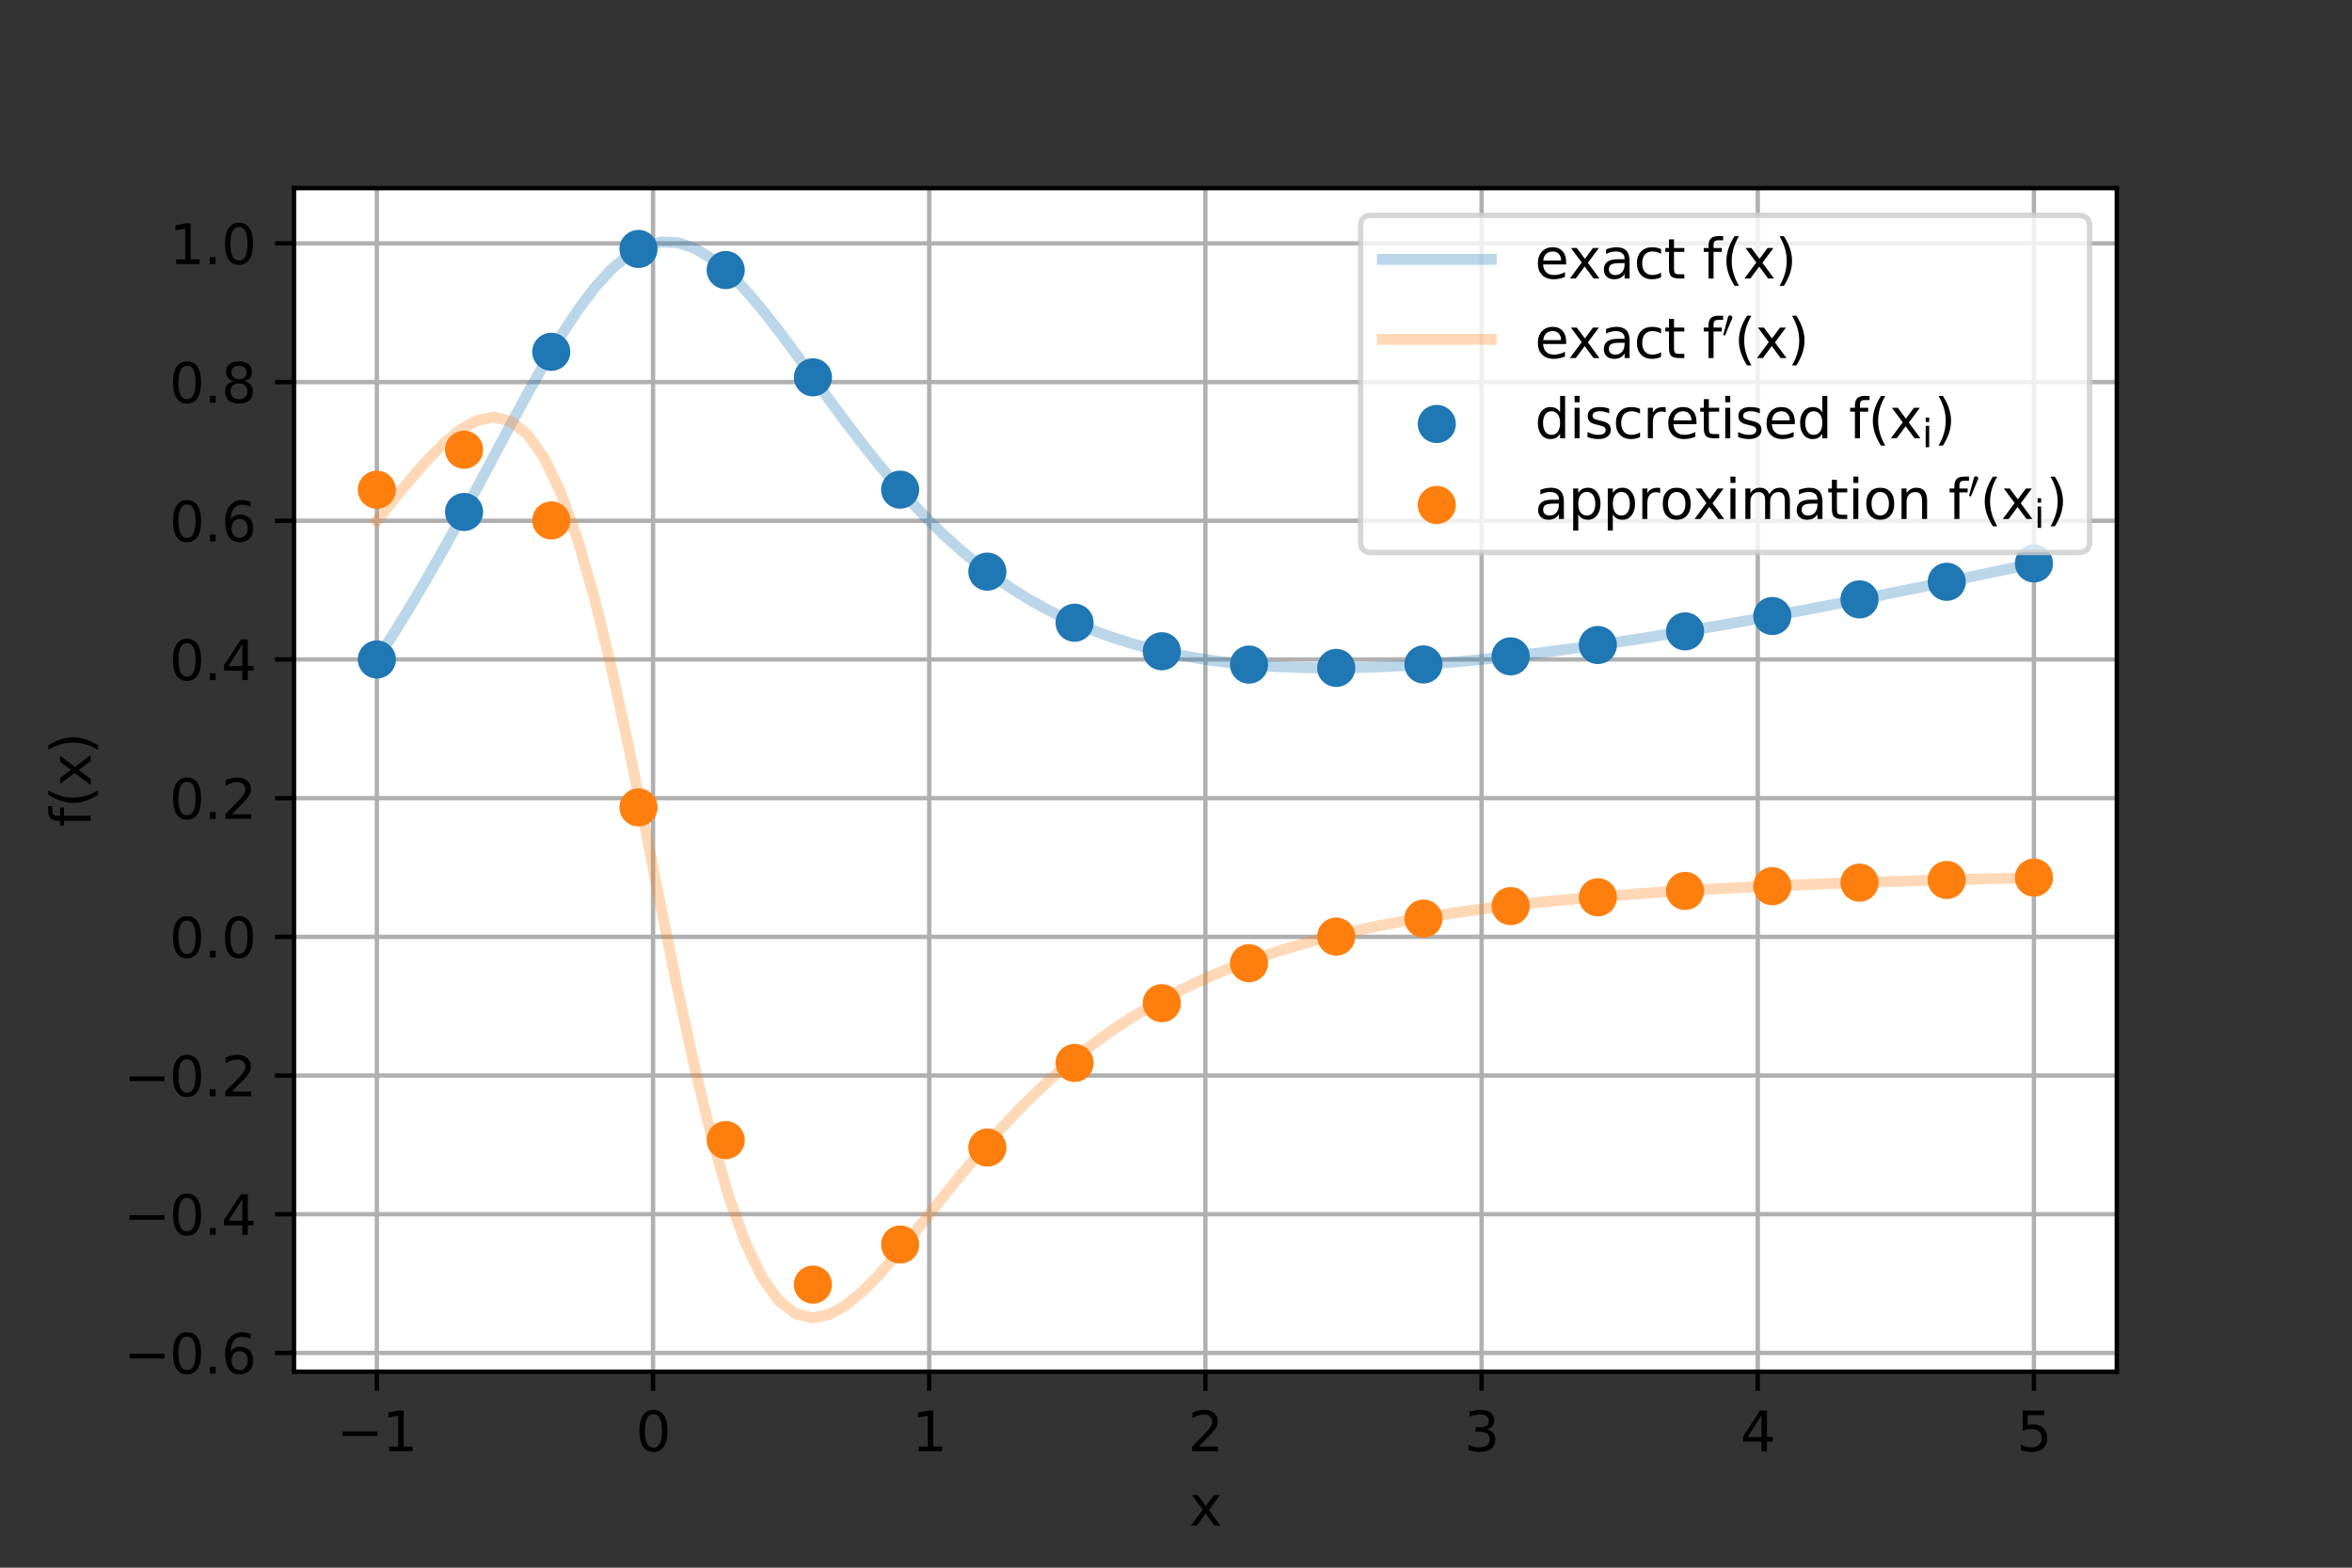 <?xml version="1.0" encoding="utf-8" standalone="no"?>
<!DOCTYPE svg PUBLIC "-//W3C//DTD SVG 1.1//EN"
  "http://www.w3.org/Graphics/SVG/1.1/DTD/svg11.dtd">
<svg height="288pt" version="1.1" viewBox="0 0 432 288" width="432pt" xmlns="http://www.w3.org/2000/svg" xmlns:xlink="http://www.w3.org/1999/xlink">
 <rect x="0" y="0" width="432" height="288" fill="#333333" stroke="none"/>
 <defs>
  <style type="text/css">*{stroke-linecap:butt;stroke-linejoin:round;}</style>
 </defs>
 <g id="figure_1">
  <g id="patch_1">
   <path d="M 0 288 
L 432 288 
L 432 0 
L 0 0 
z
" style="fill:none;"/>
  </g>
  <g id="axes_1">
   <g id="patch_2">
    <path d="M 54 252 
L 388.8 252 
L 388.8 34.56 
L 54 34.56 
z
" style="fill:#ffffff;"/>
   </g>
   <g id="matplotlib.axis_1">
    <g id="xtick_1">
     <g id="line2d_1">
      <path clip-path="url(#p79022ea9d1)" d="M 69.218 252 
L 69.218 34.56 
" style="fill:none;stroke:#b0b0b0;stroke-linecap:square;stroke-width:0.8;"/>
     </g>
     <g id="line2d_2">
      <defs>
       <path d="M 0 0 
L 0 3.5 
" id="m67bcb23e47" style="stroke:#000000;stroke-width:0.8;"/>
      </defs>
      <g>
       <use style="stroke:#000000;stroke-width:0.8;" x="69.218" xlink:href="#m67bcb23e47" y="252"/>
      </g>
     </g>
     <g id="text_1">
      <!-- −1 -->
      <g transform="translate(61.847 266.598)scale(0.1 -0.1)">
       <defs>
        <path d="M 678 2272 
L 4684 2272 
L 4684 1741 
L 678 1741 
L 678 2272 
z
" id="DejaVuSans-2212" transform="scale(0.016)"/>
        <path d="M 794 531 
L 1825 531 
L 1825 4091 
L 703 3866 
L 703 4441 
L 1819 4666 
L 2450 4666 
L 2450 531 
L 3481 531 
L 3481 0 
L 794 0 
L 794 531 
z
" id="DejaVuSans-31" transform="scale(0.016)"/>
       </defs>
       <use xlink:href="#DejaVuSans-2212"/>
       <use x="83.789" xlink:href="#DejaVuSans-31"/>
      </g>
     </g>
    </g>
    <g id="xtick_2">
     <g id="line2d_3">
      <path clip-path="url(#p79022ea9d1)" d="M 119.945 252 
L 119.945 34.56 
" style="fill:none;stroke:#b0b0b0;stroke-linecap:square;stroke-width:0.8;"/>
     </g>
     <g id="line2d_4">
      <g>
       <use style="stroke:#000000;stroke-width:0.8;" x="119.945" xlink:href="#m67bcb23e47" y="252"/>
      </g>
     </g>
     <g id="text_2">
      <!-- 0 -->
      <g transform="translate(116.764 266.598)scale(0.1 -0.1)">
       <defs>
        <path d="M 2034 4250 
Q 1547 4250 1301 3770 
Q 1056 3291 1056 2328 
Q 1056 1369 1301 889 
Q 1547 409 2034 409 
Q 2525 409 2770 889 
Q 3016 1369 3016 2328 
Q 3016 3291 2770 3770 
Q 2525 4250 2034 4250 
z
M 2034 4750 
Q 2819 4750 3233 4129 
Q 3647 3509 3647 2328 
Q 3647 1150 3233 529 
Q 2819 -91 2034 -91 
Q 1250 -91 836 529 
Q 422 1150 422 2328 
Q 422 3509 836 4129 
Q 1250 4750 2034 4750 
z
" id="DejaVuSans-30" transform="scale(0.016)"/>
       </defs>
       <use xlink:href="#DejaVuSans-30"/>
      </g>
     </g>
    </g>
    <g id="xtick_3">
     <g id="line2d_5">
      <path clip-path="url(#p79022ea9d1)" d="M 170.673 252 
L 170.673 34.56 
" style="fill:none;stroke:#b0b0b0;stroke-linecap:square;stroke-width:0.8;"/>
     </g>
     <g id="line2d_6">
      <g>
       <use style="stroke:#000000;stroke-width:0.8;" x="170.673" xlink:href="#m67bcb23e47" y="252"/>
      </g>
     </g>
     <g id="text_3">
      <!-- 1 -->
      <g transform="translate(167.491 266.598)scale(0.1 -0.1)">
       <use xlink:href="#DejaVuSans-31"/>
      </g>
     </g>
    </g>
    <g id="xtick_4">
     <g id="line2d_7">
      <path clip-path="url(#p79022ea9d1)" d="M 221.4 252 
L 221.4 34.56 
" style="fill:none;stroke:#b0b0b0;stroke-linecap:square;stroke-width:0.8;"/>
     </g>
     <g id="line2d_8">
      <g>
       <use style="stroke:#000000;stroke-width:0.8;" x="221.4" xlink:href="#m67bcb23e47" y="252"/>
      </g>
     </g>
     <g id="text_4">
      <!-- 2 -->
      <g transform="translate(218.219 266.598)scale(0.1 -0.1)">
       <defs>
        <path d="M 1228 531 
L 3431 531 
L 3431 0 
L 469 0 
L 469 531 
Q 828 903 1448 1529 
Q 2069 2156 2228 2338 
Q 2531 2678 2651 2914 
Q 2772 3150 2772 3378 
Q 2772 3750 2511 3984 
Q 2250 4219 1831 4219 
Q 1534 4219 1204 4116 
Q 875 4013 500 3803 
L 500 4441 
Q 881 4594 1212 4672 
Q 1544 4750 1819 4750 
Q 2544 4750 2975 4387 
Q 3406 4025 3406 3419 
Q 3406 3131 3298 2873 
Q 3191 2616 2906 2266 
Q 2828 2175 2409 1742 
Q 1991 1309 1228 531 
z
" id="DejaVuSans-32" transform="scale(0.016)"/>
       </defs>
       <use xlink:href="#DejaVuSans-32"/>
      </g>
     </g>
    </g>
    <g id="xtick_5">
     <g id="line2d_9">
      <path clip-path="url(#p79022ea9d1)" d="M 272.127 252 
L 272.127 34.56 
" style="fill:none;stroke:#b0b0b0;stroke-linecap:square;stroke-width:0.8;"/>
     </g>
     <g id="line2d_10">
      <g>
       <use style="stroke:#000000;stroke-width:0.8;" x="272.127" xlink:href="#m67bcb23e47" y="252"/>
      </g>
     </g>
     <g id="text_5">
      <!-- 3 -->
      <g transform="translate(268.946 266.598)scale(0.1 -0.1)">
       <defs>
        <path d="M 2597 2516 
Q 3050 2419 3304 2112 
Q 3559 1806 3559 1356 
Q 3559 666 3084 287 
Q 2609 -91 1734 -91 
Q 1441 -91 1130 -33 
Q 819 25 488 141 
L 488 750 
Q 750 597 1062 519 
Q 1375 441 1716 441 
Q 2309 441 2620 675 
Q 2931 909 2931 1356 
Q 2931 1769 2642 2001 
Q 2353 2234 1838 2234 
L 1294 2234 
L 1294 2753 
L 1863 2753 
Q 2328 2753 2575 2939 
Q 2822 3125 2822 3475 
Q 2822 3834 2567 4026 
Q 2313 4219 1838 4219 
Q 1578 4219 1281 4162 
Q 984 4106 628 3988 
L 628 4550 
Q 988 4650 1302 4700 
Q 1616 4750 1894 4750 
Q 2613 4750 3031 4423 
Q 3450 4097 3450 3541 
Q 3450 3153 3228 2886 
Q 3006 2619 2597 2516 
z
" id="DejaVuSans-33" transform="scale(0.016)"/>
       </defs>
       <use xlink:href="#DejaVuSans-33"/>
      </g>
     </g>
    </g>
    <g id="xtick_6">
     <g id="line2d_11">
      <path clip-path="url(#p79022ea9d1)" d="M 322.855 252 
L 322.855 34.56 
" style="fill:none;stroke:#b0b0b0;stroke-linecap:square;stroke-width:0.8;"/>
     </g>
     <g id="line2d_12">
      <g>
       <use style="stroke:#000000;stroke-width:0.8;" x="322.855" xlink:href="#m67bcb23e47" y="252"/>
      </g>
     </g>
     <g id="text_6">
      <!-- 4 -->
      <g transform="translate(319.673 266.598)scale(0.1 -0.1)">
       <defs>
        <path d="M 2419 4116 
L 825 1625 
L 2419 1625 
L 2419 4116 
z
M 2253 4666 
L 3047 4666 
L 3047 1625 
L 3713 1625 
L 3713 1100 
L 3047 1100 
L 3047 0 
L 2419 0 
L 2419 1100 
L 313 1100 
L 313 1709 
L 2253 4666 
z
" id="DejaVuSans-34" transform="scale(0.016)"/>
       </defs>
       <use xlink:href="#DejaVuSans-34"/>
      </g>
     </g>
    </g>
    <g id="xtick_7">
     <g id="line2d_13">
      <path clip-path="url(#p79022ea9d1)" d="M 373.582 252 
L 373.582 34.56 
" style="fill:none;stroke:#b0b0b0;stroke-linecap:square;stroke-width:0.8;"/>
     </g>
     <g id="line2d_14">
      <g>
       <use style="stroke:#000000;stroke-width:0.8;" x="373.582" xlink:href="#m67bcb23e47" y="252"/>
      </g>
     </g>
     <g id="text_7">
      <!-- 5 -->
      <g transform="translate(370.401 266.598)scale(0.1 -0.1)">
       <defs>
        <path d="M 691 4666 
L 3169 4666 
L 3169 4134 
L 1269 4134 
L 1269 2991 
Q 1406 3038 1543 3061 
Q 1681 3084 1819 3084 
Q 2600 3084 3056 2656 
Q 3513 2228 3513 1497 
Q 3513 744 3044 326 
Q 2575 -91 1722 -91 
Q 1428 -91 1123 -41 
Q 819 9 494 109 
L 494 744 
Q 775 591 1075 516 
Q 1375 441 1709 441 
Q 2250 441 2565 725 
Q 2881 1009 2881 1497 
Q 2881 1984 2565 2268 
Q 2250 2553 1709 2553 
Q 1456 2553 1204 2497 
Q 953 2441 691 2322 
L 691 4666 
z
" id="DejaVuSans-35" transform="scale(0.016)"/>
       </defs>
       <use xlink:href="#DejaVuSans-35"/>
      </g>
     </g>
    </g>
    <g id="text_8">
     <!-- x -->
     <g transform="translate(218.441 280.277)scale(0.1 -0.1)">
      <defs>
       <path d="M 3513 3500 
L 2247 1797 
L 3578 0 
L 2900 0 
L 1881 1375 
L 863 0 
L 184 0 
L 1544 1831 
L 300 3500 
L 978 3500 
L 1906 2253 
L 2834 3500 
L 3513 3500 
z
" id="DejaVuSans-78" transform="scale(0.016)"/>
      </defs>
      <use xlink:href="#DejaVuSans-78"/>
     </g>
    </g>
   </g>
   <g id="matplotlib.axis_2">
    <g id="ytick_1">
     <g id="line2d_15">
      <path clip-path="url(#p79022ea9d1)" d="M 54 248.548 
L 388.8 248.548 
" style="fill:none;stroke:#b0b0b0;stroke-linecap:square;stroke-width:0.8;"/>
     </g>
     <g id="line2d_16">
      <defs>
       <path d="M 0 0 
L -3.5 0 
" id="mf69c7e7404" style="stroke:#000000;stroke-width:0.8;"/>
      </defs>
      <g>
       <use style="stroke:#000000;stroke-width:0.8;" x="54" xlink:href="#mf69c7e7404" y="248.548"/>
      </g>
     </g>
     <g id="text_9">
      <!-- −0.6 -->
      <g transform="translate(22.717 252.347)scale(0.1 -0.1)">
       <defs>
        <path d="M 684 794 
L 1344 794 
L 1344 0 
L 684 0 
L 684 794 
z
" id="DejaVuSans-2e" transform="scale(0.016)"/>
        <path d="M 2113 2584 
Q 1688 2584 1439 2293 
Q 1191 2003 1191 1497 
Q 1191 994 1439 701 
Q 1688 409 2113 409 
Q 2538 409 2786 701 
Q 3034 994 3034 1497 
Q 3034 2003 2786 2293 
Q 2538 2584 2113 2584 
z
M 3366 4563 
L 3366 3988 
Q 3128 4100 2886 4159 
Q 2644 4219 2406 4219 
Q 1781 4219 1451 3797 
Q 1122 3375 1075 2522 
Q 1259 2794 1537 2939 
Q 1816 3084 2150 3084 
Q 2853 3084 3261 2657 
Q 3669 2231 3669 1497 
Q 3669 778 3244 343 
Q 2819 -91 2113 -91 
Q 1303 -91 875 529 
Q 447 1150 447 2328 
Q 447 3434 972 4092 
Q 1497 4750 2381 4750 
Q 2619 4750 2861 4703 
Q 3103 4656 3366 4563 
z
" id="DejaVuSans-36" transform="scale(0.016)"/>
       </defs>
       <use xlink:href="#DejaVuSans-2212"/>
       <use x="83.789" xlink:href="#DejaVuSans-30"/>
       <use x="147.412" xlink:href="#DejaVuSans-2e"/>
       <use x="179.199" xlink:href="#DejaVuSans-36"/>
      </g>
     </g>
    </g>
    <g id="ytick_2">
     <g id="line2d_17">
      <path clip-path="url(#p79022ea9d1)" d="M 54 223.069 
L 388.8 223.069 
" style="fill:none;stroke:#b0b0b0;stroke-linecap:square;stroke-width:0.8;"/>
     </g>
     <g id="line2d_18">
      <g>
       <use style="stroke:#000000;stroke-width:0.8;" x="54" xlink:href="#mf69c7e7404" y="223.069"/>
      </g>
     </g>
     <g id="text_10">
      <!-- −0.4 -->
      <g transform="translate(22.717 226.868)scale(0.1 -0.1)">
       <use xlink:href="#DejaVuSans-2212"/>
       <use x="83.789" xlink:href="#DejaVuSans-30"/>
       <use x="147.412" xlink:href="#DejaVuSans-2e"/>
       <use x="179.199" xlink:href="#DejaVuSans-34"/>
      </g>
     </g>
    </g>
    <g id="ytick_3">
     <g id="line2d_19">
      <path clip-path="url(#p79022ea9d1)" d="M 54 197.589 
L 388.8 197.589 
" style="fill:none;stroke:#b0b0b0;stroke-linecap:square;stroke-width:0.8;"/>
     </g>
     <g id="line2d_20">
      <g>
       <use style="stroke:#000000;stroke-width:0.8;" x="54" xlink:href="#mf69c7e7404" y="197.589"/>
      </g>
     </g>
     <g id="text_11">
      <!-- −0.2 -->
      <g transform="translate(22.717 201.388)scale(0.1 -0.1)">
       <use xlink:href="#DejaVuSans-2212"/>
       <use x="83.789" xlink:href="#DejaVuSans-30"/>
       <use x="147.412" xlink:href="#DejaVuSans-2e"/>
       <use x="179.199" xlink:href="#DejaVuSans-32"/>
      </g>
     </g>
    </g>
    <g id="ytick_4">
     <g id="line2d_21">
      <path clip-path="url(#p79022ea9d1)" d="M 54 172.11 
L 388.8 172.11 
" style="fill:none;stroke:#b0b0b0;stroke-linecap:square;stroke-width:0.8;"/>
     </g>
     <g id="line2d_22">
      <g>
       <use style="stroke:#000000;stroke-width:0.8;" x="54" xlink:href="#mf69c7e7404" y="172.11"/>
      </g>
     </g>
     <g id="text_12">
      <!-- 0.0 -->
      <g transform="translate(31.097 175.909)scale(0.1 -0.1)">
       <use xlink:href="#DejaVuSans-30"/>
       <use x="63.623" xlink:href="#DejaVuSans-2e"/>
       <use x="95.41" xlink:href="#DejaVuSans-30"/>
      </g>
     </g>
    </g>
    <g id="ytick_5">
     <g id="line2d_23">
      <path clip-path="url(#p79022ea9d1)" d="M 54 146.63 
L 388.8 146.63 
" style="fill:none;stroke:#b0b0b0;stroke-linecap:square;stroke-width:0.8;"/>
     </g>
     <g id="line2d_24">
      <g>
       <use style="stroke:#000000;stroke-width:0.8;" x="54" xlink:href="#mf69c7e7404" y="146.63"/>
      </g>
     </g>
     <g id="text_13">
      <!-- 0.2 -->
      <g transform="translate(31.097 150.43)scale(0.1 -0.1)">
       <use xlink:href="#DejaVuSans-30"/>
       <use x="63.623" xlink:href="#DejaVuSans-2e"/>
       <use x="95.41" xlink:href="#DejaVuSans-32"/>
      </g>
     </g>
    </g>
    <g id="ytick_6">
     <g id="line2d_25">
      <path clip-path="url(#p79022ea9d1)" d="M 54 121.151 
L 388.8 121.151 
" style="fill:none;stroke:#b0b0b0;stroke-linecap:square;stroke-width:0.8;"/>
     </g>
     <g id="line2d_26">
      <g>
       <use style="stroke:#000000;stroke-width:0.8;" x="54" xlink:href="#mf69c7e7404" y="121.151"/>
      </g>
     </g>
     <g id="text_14">
      <!-- 0.4 -->
      <g transform="translate(31.097 124.95)scale(0.1 -0.1)">
       <use xlink:href="#DejaVuSans-30"/>
       <use x="63.623" xlink:href="#DejaVuSans-2e"/>
       <use x="95.41" xlink:href="#DejaVuSans-34"/>
      </g>
     </g>
    </g>
    <g id="ytick_7">
     <g id="line2d_27">
      <path clip-path="url(#p79022ea9d1)" d="M 54 95.672 
L 388.8 95.672 
" style="fill:none;stroke:#b0b0b0;stroke-linecap:square;stroke-width:0.8;"/>
     </g>
     <g id="line2d_28">
      <g>
       <use style="stroke:#000000;stroke-width:0.8;" x="54" xlink:href="#mf69c7e7404" y="95.672"/>
      </g>
     </g>
     <g id="text_15">
      <!-- 0.6 -->
      <g transform="translate(31.097 99.471)scale(0.1 -0.1)">
       <use xlink:href="#DejaVuSans-30"/>
       <use x="63.623" xlink:href="#DejaVuSans-2e"/>
       <use x="95.41" xlink:href="#DejaVuSans-36"/>
      </g>
     </g>
    </g>
    <g id="ytick_8">
     <g id="line2d_29">
      <path clip-path="url(#p79022ea9d1)" d="M 54 70.192 
L 388.8 70.192 
" style="fill:none;stroke:#b0b0b0;stroke-linecap:square;stroke-width:0.8;"/>
     </g>
     <g id="line2d_30">
      <g>
       <use style="stroke:#000000;stroke-width:0.8;" x="54" xlink:href="#mf69c7e7404" y="70.192"/>
      </g>
     </g>
     <g id="text_16">
      <!-- 0.8 -->
      <g transform="translate(31.097 73.991)scale(0.1 -0.1)">
       <defs>
        <path d="M 2034 2216 
Q 1584 2216 1326 1975 
Q 1069 1734 1069 1313 
Q 1069 891 1326 650 
Q 1584 409 2034 409 
Q 2484 409 2743 651 
Q 3003 894 3003 1313 
Q 3003 1734 2745 1975 
Q 2488 2216 2034 2216 
z
M 1403 2484 
Q 997 2584 770 2862 
Q 544 3141 544 3541 
Q 544 4100 942 4425 
Q 1341 4750 2034 4750 
Q 2731 4750 3128 4425 
Q 3525 4100 3525 3541 
Q 3525 3141 3298 2862 
Q 3072 2584 2669 2484 
Q 3125 2378 3379 2068 
Q 3634 1759 3634 1313 
Q 3634 634 3220 271 
Q 2806 -91 2034 -91 
Q 1263 -91 848 271 
Q 434 634 434 1313 
Q 434 1759 690 2068 
Q 947 2378 1403 2484 
z
M 1172 3481 
Q 1172 3119 1398 2916 
Q 1625 2713 2034 2713 
Q 2441 2713 2670 2916 
Q 2900 3119 2900 3481 
Q 2900 3844 2670 4047 
Q 2441 4250 2034 4250 
Q 1625 4250 1398 4047 
Q 1172 3844 1172 3481 
z
" id="DejaVuSans-38" transform="scale(0.016)"/>
       </defs>
       <use xlink:href="#DejaVuSans-30"/>
       <use x="63.623" xlink:href="#DejaVuSans-2e"/>
       <use x="95.41" xlink:href="#DejaVuSans-38"/>
      </g>
     </g>
    </g>
    <g id="ytick_9">
     <g id="line2d_31">
      <path clip-path="url(#p79022ea9d1)" d="M 54 44.713 
L 388.8 44.713 
" style="fill:none;stroke:#b0b0b0;stroke-linecap:square;stroke-width:0.8;"/>
     </g>
     <g id="line2d_32">
      <g>
       <use style="stroke:#000000;stroke-width:0.8;" x="54" xlink:href="#mf69c7e7404" y="44.713"/>
      </g>
     </g>
     <g id="text_17">
      <!-- 1.0 -->
      <g transform="translate(31.097 48.512)scale(0.1 -0.1)">
       <use xlink:href="#DejaVuSans-31"/>
       <use x="63.623" xlink:href="#DejaVuSans-2e"/>
       <use x="95.41" xlink:href="#DejaVuSans-30"/>
      </g>
     </g>
    </g>
    <g id="text_18">
     <!-- f(x) -->
     <g transform="translate(16.637 151.901)rotate(-90)scale(0.1 -0.1)">
      <defs>
       <path d="M 2375 4863 
L 2375 4384 
L 1825 4384 
Q 1516 4384 1395 4259 
Q 1275 4134 1275 3809 
L 1275 3500 
L 2222 3500 
L 2222 3053 
L 1275 3053 
L 1275 0 
L 697 0 
L 697 3053 
L 147 3053 
L 147 3500 
L 697 3500 
L 697 3744 
Q 697 4328 969 4595 
Q 1241 4863 1831 4863 
L 2375 4863 
z
" id="DejaVuSans-66" transform="scale(0.016)"/>
       <path d="M 1984 4856 
Q 1566 4138 1362 3434 
Q 1159 2731 1159 2009 
Q 1159 1288 1364 580 
Q 1569 -128 1984 -844 
L 1484 -844 
Q 1016 -109 783 600 
Q 550 1309 550 2009 
Q 550 2706 781 3412 
Q 1013 4119 1484 4856 
L 1984 4856 
z
" id="DejaVuSans-28" transform="scale(0.016)"/>
       <path d="M 513 4856 
L 1013 4856 
Q 1481 4119 1714 3412 
Q 1947 2706 1947 2009 
Q 1947 1309 1714 600 
Q 1481 -109 1013 -844 
L 513 -844 
Q 928 -128 1133 580 
Q 1338 1288 1338 2009 
Q 1338 2731 1133 3434 
Q 928 4138 513 4856 
z
" id="DejaVuSans-29" transform="scale(0.016)"/>
      </defs>
      <use xlink:href="#DejaVuSans-66"/>
      <use x="35.205" xlink:href="#DejaVuSans-28"/>
      <use x="74.219" xlink:href="#DejaVuSans-78"/>
      <use x="133.398" xlink:href="#DejaVuSans-29"/>
     </g>
    </g>
   </g>
   <g id="line2d_33">
    <path clip-path="url(#p79022ea9d1)" d="M 69.218 121.151 
L 72.293 116.402 
L 75.367 111.422 
L 78.441 106.221 
L 81.516 100.819 
L 84.59 95.244 
L 87.664 89.54 
L 90.739 83.765 
L 93.813 77.994 
L 96.888 72.318 
L 99.962 66.846 
L 103.036 61.699 
L 106.111 57.007 
L 109.185 52.901 
L 112.26 49.502 
L 115.334 46.915 
L 118.408 45.216 
L 121.483 44.444 
L 124.557 44.599 
L 127.631 45.642 
L 130.706 47.496 
L 133.78 50.058 
L 136.855 53.206 
L 139.929 56.809 
L 143.003 60.737 
L 146.078 64.868 
L 149.152 69.095 
L 152.226 73.326 
L 155.301 77.486 
L 158.375 81.516 
L 161.45 85.374 
L 164.524 89.031 
L 167.598 92.466 
L 170.673 95.672 
L 173.747 98.643 
L 176.821 101.384 
L 179.896 103.898 
L 182.97 106.197 
L 186.045 108.289 
L 189.119 110.185 
L 192.193 111.899 
L 195.268 113.441 
L 198.342 114.824 
L 201.417 116.058 
L 204.491 117.154 
L 207.565 118.123 
L 210.64 118.975 
L 213.714 119.718 
L 216.788 120.36 
L 219.863 120.909 
L 222.937 121.372 
L 226.012 121.757 
L 229.086 122.068 
L 232.16 122.311 
L 235.235 122.492 
L 238.309 122.615 
L 241.383 122.685 
L 244.458 122.704 
L 247.532 122.678 
L 250.607 122.608 
L 253.681 122.499 
L 256.755 122.353 
L 259.83 122.173 
L 262.904 121.96 
L 265.979 121.718 
L 269.053 121.447 
L 272.127 121.151 
L 275.202 120.83 
L 278.276 120.487 
L 281.35 120.122 
L 284.425 119.737 
L 287.499 119.334 
L 290.574 118.912 
L 293.648 118.475 
L 296.722 118.022 
L 299.797 117.554 
L 302.871 117.072 
L 305.945 116.578 
L 309.02 116.071 
L 312.094 115.553 
L 315.169 115.024 
L 318.243 114.484 
L 321.317 113.935 
L 324.392 113.377 
L 327.466 112.81 
L 330.54 112.234 
L 333.615 111.651 
L 336.689 111.061 
L 339.764 110.463 
L 342.838 109.859 
L 345.912 109.248 
L 348.987 108.631 
L 352.061 108.009 
L 355.136 107.381 
L 358.21 106.748 
L 361.284 106.109 
L 364.359 105.466 
L 367.433 104.819 
L 370.507 104.167 
L 373.582 103.511 
" style="fill:none;stroke:#1f77b4;stroke-linecap:square;stroke-opacity:0.3;stroke-width:2;"/>
   </g>
   <g id="line2d_34">
    <path clip-path="url(#p79022ea9d1)" d="M 69.218 95.672 
L 72.293 91.826 
L 75.367 88.082 
L 78.441 84.569 
L 81.516 81.45 
L 84.59 78.925 
L 87.664 77.228 
L 90.739 76.624 
L 93.813 77.395 
L 96.888 79.822 
L 99.962 84.154 
L 103.036 90.576 
L 106.111 99.169 
L 109.185 109.877 
L 112.26 122.478 
L 115.334 136.585 
L 118.408 151.663 
L 121.483 167.077 
L 124.557 182.155 
L 127.631 196.262 
L 130.706 208.863 
L 133.78 219.571 
L 136.855 228.164 
L 139.929 234.587 
L 143.003 238.918 
L 146.078 241.345 
L 149.152 242.116 
L 152.226 241.512 
L 155.301 239.816 
L 158.375 237.29 
L 161.45 234.171 
L 164.524 230.658 
L 167.598 226.914 
L 170.673 223.069 
L 173.747 219.221 
L 176.821 215.445 
L 179.896 211.792 
L 182.97 208.298 
L 186.045 204.984 
L 189.119 201.862 
L 192.193 198.937 
L 195.268 196.206 
L 198.342 193.666 
L 201.417 191.309 
L 204.491 189.125 
L 207.565 187.105 
L 210.64 185.237 
L 213.714 183.512 
L 216.788 181.918 
L 219.863 180.447 
L 222.937 179.087 
L 226.012 177.832 
L 229.086 176.671 
L 232.16 175.598 
L 235.235 174.605 
L 238.309 173.685 
L 241.383 172.833 
L 244.458 172.043 
L 247.532 171.311 
L 250.607 170.63 
L 253.681 169.997 
L 256.755 169.409 
L 259.83 168.861 
L 262.904 168.35 
L 265.979 167.874 
L 269.053 167.429 
L 272.127 167.014 
L 275.202 166.626 
L 278.276 166.262 
L 281.35 165.922 
L 284.425 165.603 
L 287.499 165.303 
L 290.574 165.022 
L 293.648 164.758 
L 296.722 164.509 
L 299.797 164.276 
L 302.871 164.055 
L 305.945 163.848 
L 309.02 163.652 
L 312.094 163.467 
L 315.169 163.293 
L 318.243 163.128 
L 321.317 162.972 
L 324.392 162.824 
L 327.466 162.684 
L 330.54 162.551 
L 333.615 162.425 
L 336.689 162.306 
L 339.764 162.193 
L 342.838 162.085 
L 345.912 161.983 
L 348.987 161.885 
L 352.061 161.793 
L 355.136 161.704 
L 358.21 161.62 
L 361.284 161.54 
L 364.359 161.464 
L 367.433 161.391 
L 370.507 161.321 
L 373.582 161.255 
" style="fill:none;stroke:#ff7f0e;stroke-linecap:square;stroke-opacity:0.3;stroke-width:2;"/>
   </g>
   <g id="patch_3">
    <path d="M 54 252 
L 54 34.56 
" style="fill:none;stroke:#000000;stroke-linecap:square;stroke-linejoin:miter;stroke-width:0.8;"/>
   </g>
   <g id="patch_4">
    <path d="M 388.8 252 
L 388.8 34.56 
" style="fill:none;stroke:#000000;stroke-linecap:square;stroke-linejoin:miter;stroke-width:0.8;"/>
   </g>
   <g id="patch_5">
    <path d="M 54 252 
L 388.8 252 
" style="fill:none;stroke:#000000;stroke-linecap:square;stroke-linejoin:miter;stroke-width:0.8;"/>
   </g>
   <g id="patch_6">
    <path d="M 54 34.56 
L 388.8 34.56 
" style="fill:none;stroke:#000000;stroke-linecap:square;stroke-linejoin:miter;stroke-width:0.8;"/>
   </g>
   <g id="PathCollection_1">
    <defs>
     <path d="M 0 3 
C 0.796 3 1.559 2.684 2.121 2.121 
C 2.684 1.559 3 0.796 3 0 
C 3 -0.796 2.684 -1.559 2.121 -2.121 
C 1.559 -2.684 0.796 -3 0 -3 
C -0.796 -3 -1.559 -2.684 -2.121 -2.121 
C -2.684 -1.559 -3 -0.796 -3 0 
C -3 0.796 -2.684 1.559 -2.121 2.121 
C -1.559 2.684 -0.796 3 0 3 
z
" id="m6b776815e5" style="stroke:#1f77b4;"/>
    </defs>
    <g clip-path="url(#p79022ea9d1)">
     <use style="fill:#1f77b4;stroke:#1f77b4;" x="69.218" xlink:href="#m6b776815e5" y="121.151"/>
     <use style="fill:#1f77b4;stroke:#1f77b4;" x="85.237" xlink:href="#m6b776815e5" y="94.052"/>
     <use style="fill:#1f77b4;stroke:#1f77b4;" x="101.256" xlink:href="#m6b776815e5" y="64.632"/>
     <use style="fill:#1f77b4;stroke:#1f77b4;" x="117.276" xlink:href="#m6b776815e5" y="45.735"/>
     <use style="fill:#1f77b4;stroke:#1f77b4;" x="133.295" xlink:href="#m6b776815e5" y="49.611"/>
     <use style="fill:#1f77b4;stroke:#1f77b4;" x="149.314" xlink:href="#m6b776815e5" y="69.319"/>
     <use style="fill:#1f77b4;stroke:#1f77b4;" x="165.333" xlink:href="#m6b776815e5" y="89.957"/>
     <use style="fill:#1f77b4;stroke:#1f77b4;" x="181.352" xlink:href="#m6b776815e5" y="105.014"/>
     <use style="fill:#1f77b4;stroke:#1f77b4;" x="197.371" xlink:href="#m6b776815e5" y="114.403"/>
     <use style="fill:#1f77b4;stroke:#1f77b4;" x="213.39" xlink:href="#m6b776815e5" y="119.644"/>
     <use style="fill:#1f77b4;stroke:#1f77b4;" x="229.41" xlink:href="#m6b776815e5" y="122.097"/>
     <use style="fill:#1f77b4;stroke:#1f77b4;" x="245.429" xlink:href="#m6b776815e5" y="122.701"/>
     <use style="fill:#1f77b4;stroke:#1f77b4;" x="261.448" xlink:href="#m6b776815e5" y="122.065"/>
     <use style="fill:#1f77b4;stroke:#1f77b4;" x="277.467" xlink:href="#m6b776815e5" y="120.579"/>
     <use style="fill:#1f77b4;stroke:#1f77b4;" x="293.486" xlink:href="#m6b776815e5" y="118.498"/>
     <use style="fill:#1f77b4;stroke:#1f77b4;" x="309.505" xlink:href="#m6b776815e5" y="115.99"/>
     <use style="fill:#1f77b4;stroke:#1f77b4;" x="325.524" xlink:href="#m6b776815e5" y="113.169"/>
     <use style="fill:#1f77b4;stroke:#1f77b4;" x="341.544" xlink:href="#m6b776815e5" y="110.114"/>
     <use style="fill:#1f77b4;stroke:#1f77b4;" x="357.563" xlink:href="#m6b776815e5" y="106.881"/>
     <use style="fill:#1f77b4;stroke:#1f77b4;" x="373.582" xlink:href="#m6b776815e5" y="103.511"/>
    </g>
   </g>
   <g id="PathCollection_2">
    <defs>
     <path d="M 0 3 
C 0.796 3 1.559 2.684 2.121 2.121 
C 2.684 1.559 3 0.796 3 0 
C 3 -0.796 2.684 -1.559 2.121 -2.121 
C 1.559 -2.684 0.796 -3 0 -3 
C -0.796 -3 -1.559 -2.684 -2.121 -2.121 
C -2.684 -1.559 -3 -0.796 -3 0 
C -3 0.796 -2.684 1.559 -2.121 2.121 
C -1.559 2.684 -0.796 3 0 3 
z
" id="mbf347e950f" style="stroke:#ff7f0e;"/>
    </defs>
    <g clip-path="url(#p79022ea9d1)">
     <use style="fill:#ff7f0e;stroke:#ff7f0e;" x="69.218" xlink:href="#mbf347e950f" y="89.973"/>
     <use style="fill:#ff7f0e;stroke:#ff7f0e;" x="85.237" xlink:href="#mbf347e950f" y="82.621"/>
     <use style="fill:#ff7f0e;stroke:#ff7f0e;" x="101.256" xlink:href="#mbf347e950f" y="95.608"/>
     <use style="fill:#ff7f0e;stroke:#ff7f0e;" x="117.276" xlink:href="#mbf347e950f" y="148.327"/>
     <use style="fill:#ff7f0e;stroke:#ff7f0e;" x="133.295" xlink:href="#mbf347e950f" y="209.45"/>
     <use style="fill:#ff7f0e;stroke:#ff7f0e;" x="149.314" xlink:href="#mbf347e950f" y="235.99"/>
     <use style="fill:#ff7f0e;stroke:#ff7f0e;" x="165.333" xlink:href="#mbf347e950f" y="228.627"/>
     <use style="fill:#ff7f0e;stroke:#ff7f0e;" x="181.352" xlink:href="#mbf347e950f" y="210.817"/>
     <use style="fill:#ff7f0e;stroke:#ff7f0e;" x="197.371" xlink:href="#mbf347e950f" y="195.275"/>
     <use style="fill:#ff7f0e;stroke:#ff7f0e;" x="213.39" xlink:href="#mbf347e950f" y="184.291"/>
     <use style="fill:#ff7f0e;stroke:#ff7f0e;" x="229.41" xlink:href="#mbf347e950f" y="176.949"/>
     <use style="fill:#ff7f0e;stroke:#ff7f0e;" x="245.429" xlink:href="#mbf347e950f" y="172.059"/>
     <use style="fill:#ff7f0e;stroke:#ff7f0e;" x="261.448" xlink:href="#mbf347e950f" y="168.751"/>
     <use style="fill:#ff7f0e;stroke:#ff7f0e;" x="277.467" xlink:href="#mbf347e950f" y="166.463"/>
     <use style="fill:#ff7f0e;stroke:#ff7f0e;" x="293.486" xlink:href="#mbf347e950f" y="164.843"/>
     <use style="fill:#ff7f0e;stroke:#ff7f0e;" x="309.505" xlink:href="#mbf347e950f" y="163.672"/>
     <use style="fill:#ff7f0e;stroke:#ff7f0e;" x="325.524" xlink:href="#mbf347e950f" y="162.806"/>
     <use style="fill:#ff7f0e;stroke:#ff7f0e;" x="341.544" xlink:href="#mbf347e950f" y="162.155"/>
     <use style="fill:#ff7f0e;stroke:#ff7f0e;" x="357.563" xlink:href="#mbf347e950f" y="161.656"/>
     <use style="fill:#ff7f0e;stroke:#ff7f0e;" x="373.582" xlink:href="#mbf347e950f" y="161.221"/>
    </g>
   </g>
   <g id="legend_1">
    <g id="patch_7">
     <path d="M 251.9 101.494 
L 381.8 101.494 
Q 383.8 101.494 383.8 99.494 
L 383.8 41.56 
Q 383.8 39.56 381.8 39.56 
L 251.9 39.56 
Q 249.9 39.56 249.9 41.56 
L 249.9 99.494 
Q 249.9 101.494 251.9 101.494 
z
" style="fill:#ffffff;opacity:0.8;stroke:#cccccc;stroke-linejoin:miter;"/>
    </g>
    <g id="line2d_35">
     <path d="M 253.9 47.658 
L 273.9 47.658 
" style="fill:none;stroke:#1f77b4;stroke-linecap:square;stroke-opacity:0.3;stroke-width:2;"/>
    </g>
    <g id="line2d_36"/>
    <g id="text_19">
     <!-- exact $\sf f(x)$ -->
     <g transform="translate(281.9 51.158)scale(0.1 -0.1)">
      <defs>
       <path d="M 3597 1894 
L 3597 1613 
L 953 1613 
Q 991 1019 1311 708 
Q 1631 397 2203 397 
Q 2534 397 2845 478 
Q 3156 559 3463 722 
L 3463 178 
Q 3153 47 2828 -22 
Q 2503 -91 2169 -91 
Q 1331 -91 842 396 
Q 353 884 353 1716 
Q 353 2575 817 3079 
Q 1281 3584 2069 3584 
Q 2775 3584 3186 3129 
Q 3597 2675 3597 1894 
z
M 3022 2063 
Q 3016 2534 2758 2815 
Q 2500 3097 2075 3097 
Q 1594 3097 1305 2825 
Q 1016 2553 972 2059 
L 3022 2063 
z
" id="DejaVuSans-65" transform="scale(0.016)"/>
       <path d="M 2194 1759 
Q 1497 1759 1228 1600 
Q 959 1441 959 1056 
Q 959 750 1161 570 
Q 1363 391 1709 391 
Q 2188 391 2477 730 
Q 2766 1069 2766 1631 
L 2766 1759 
L 2194 1759 
z
M 3341 1997 
L 3341 0 
L 2766 0 
L 2766 531 
Q 2569 213 2275 61 
Q 1981 -91 1556 -91 
Q 1019 -91 701 211 
Q 384 513 384 1019 
Q 384 1609 779 1909 
Q 1175 2209 1959 2209 
L 2766 2209 
L 2766 2266 
Q 2766 2663 2505 2880 
Q 2244 3097 1772 3097 
Q 1472 3097 1187 3025 
Q 903 2953 641 2809 
L 641 3341 
Q 956 3463 1253 3523 
Q 1550 3584 1831 3584 
Q 2591 3584 2966 3190 
Q 3341 2797 3341 1997 
z
" id="DejaVuSans-61" transform="scale(0.016)"/>
       <path d="M 3122 3366 
L 3122 2828 
Q 2878 2963 2633 3030 
Q 2388 3097 2138 3097 
Q 1578 3097 1268 2742 
Q 959 2388 959 1747 
Q 959 1106 1268 751 
Q 1578 397 2138 397 
Q 2388 397 2633 464 
Q 2878 531 3122 666 
L 3122 134 
Q 2881 22 2623 -34 
Q 2366 -91 2075 -91 
Q 1284 -91 818 406 
Q 353 903 353 1747 
Q 353 2603 823 3093 
Q 1294 3584 2113 3584 
Q 2378 3584 2631 3529 
Q 2884 3475 3122 3366 
z
" id="DejaVuSans-63" transform="scale(0.016)"/>
       <path d="M 1172 4494 
L 1172 3500 
L 2356 3500 
L 2356 3053 
L 1172 3053 
L 1172 1153 
Q 1172 725 1289 603 
Q 1406 481 1766 481 
L 2356 481 
L 2356 0 
L 1766 0 
Q 1100 0 847 248 
Q 594 497 594 1153 
L 594 3053 
L 172 3053 
L 172 3500 
L 594 3500 
L 594 4494 
L 1172 4494 
z
" id="DejaVuSans-74" transform="scale(0.016)"/>
       <path id="DejaVuSans-20" transform="scale(0.016)"/>
      </defs>
      <use transform="translate(0 0.016)" xlink:href="#DejaVuSans-65"/>
      <use transform="translate(61.523 0.016)" xlink:href="#DejaVuSans-78"/>
      <use transform="translate(120.703 0.016)" xlink:href="#DejaVuSans-61"/>
      <use transform="translate(181.982 0.016)" xlink:href="#DejaVuSans-63"/>
      <use transform="translate(236.963 0.016)" xlink:href="#DejaVuSans-74"/>
      <use transform="translate(276.172 0.016)" xlink:href="#DejaVuSans-20"/>
      <use transform="translate(307.959 0.016)" xlink:href="#DejaVuSans-66"/>
      <use transform="translate(343.164 0.016)" xlink:href="#DejaVuSans-28"/>
      <use transform="translate(382.178 0.016)" xlink:href="#DejaVuSans-78"/>
      <use transform="translate(441.357 0.016)" xlink:href="#DejaVuSans-29"/>
     </g>
    </g>
    <g id="line2d_37">
     <path d="M 253.9 62.337 
L 273.9 62.337 
" style="fill:none;stroke:#ff7f0e;stroke-linecap:square;stroke-opacity:0.3;stroke-width:2;"/>
    </g>
    <g id="line2d_38"/>
    <g id="text_20">
     <!-- exact $\sf f'(x)$ -->
     <g transform="translate(281.9 65.837)scale(0.1 -0.1)">
      <defs>
       <path d="M 225 347 
Q 184 359 184 409 
L 966 3316 
Q 1003 3434 1093 3506 
Q 1184 3578 1300 3578 
Q 1450 3578 1564 3479 
Q 1678 3381 1678 3231 
Q 1678 3166 1644 3084 
L 488 319 
Q 466 275 428 275 
Q 394 275 320 306 
Q 247 338 225 347 
z
" id="Cmsy10-30" transform="scale(0.016)"/>
      </defs>
      <use transform="translate(0 0.584)" xlink:href="#DejaVuSans-65"/>
      <use transform="translate(61.523 0.584)" xlink:href="#DejaVuSans-78"/>
      <use transform="translate(120.703 0.584)" xlink:href="#DejaVuSans-61"/>
      <use transform="translate(181.982 0.584)" xlink:href="#DejaVuSans-63"/>
      <use transform="translate(236.963 0.584)" xlink:href="#DejaVuSans-74"/>
      <use transform="translate(276.172 0.584)" xlink:href="#DejaVuSans-20"/>
      <use transform="translate(307.959 0.584)" xlink:href="#DejaVuSans-66"/>
      <use transform="translate(344.121 38.866)scale(0.7)" xlink:href="#Cmsy10-30"/>
      <use transform="translate(366.099 0.584)" xlink:href="#DejaVuSans-28"/>
      <use transform="translate(405.112 0.584)" xlink:href="#DejaVuSans-78"/>
      <use transform="translate(464.292 0.584)" xlink:href="#DejaVuSans-29"/>
     </g>
    </g>
    <g id="PathCollection_3">
     <g>
      <use style="fill:#1f77b4;stroke:#1f77b4;" x="263.9" xlink:href="#m6b776815e5" y="77.89"/>
     </g>
    </g>
    <g id="text_21">
     <!-- discretised $\sf f(x_i)$ -->
     <g transform="translate(281.9 80.515)scale(0.1 -0.1)">
      <defs>
       <path d="M 2906 2969 
L 2906 4863 
L 3481 4863 
L 3481 0 
L 2906 0 
L 2906 525 
Q 2725 213 2448 61 
Q 2172 -91 1784 -91 
Q 1150 -91 751 415 
Q 353 922 353 1747 
Q 353 2572 751 3078 
Q 1150 3584 1784 3584 
Q 2172 3584 2448 3432 
Q 2725 3281 2906 2969 
z
M 947 1747 
Q 947 1113 1208 752 
Q 1469 391 1925 391 
Q 2381 391 2643 752 
Q 2906 1113 2906 1747 
Q 2906 2381 2643 2742 
Q 2381 3103 1925 3103 
Q 1469 3103 1208 2742 
Q 947 2381 947 1747 
z
" id="DejaVuSans-64" transform="scale(0.016)"/>
       <path d="M 603 3500 
L 1178 3500 
L 1178 0 
L 603 0 
L 603 3500 
z
M 603 4863 
L 1178 4863 
L 1178 4134 
L 603 4134 
L 603 4863 
z
" id="DejaVuSans-69" transform="scale(0.016)"/>
       <path d="M 2834 3397 
L 2834 2853 
Q 2591 2978 2328 3040 
Q 2066 3103 1784 3103 
Q 1356 3103 1142 2972 
Q 928 2841 928 2578 
Q 928 2378 1081 2264 
Q 1234 2150 1697 2047 
L 1894 2003 
Q 2506 1872 2764 1633 
Q 3022 1394 3022 966 
Q 3022 478 2636 193 
Q 2250 -91 1575 -91 
Q 1294 -91 989 -36 
Q 684 19 347 128 
L 347 722 
Q 666 556 975 473 
Q 1284 391 1588 391 
Q 1994 391 2212 530 
Q 2431 669 2431 922 
Q 2431 1156 2273 1281 
Q 2116 1406 1581 1522 
L 1381 1569 
Q 847 1681 609 1914 
Q 372 2147 372 2553 
Q 372 3047 722 3315 
Q 1072 3584 1716 3584 
Q 2034 3584 2315 3537 
Q 2597 3491 2834 3397 
z
" id="DejaVuSans-73" transform="scale(0.016)"/>
       <path d="M 2631 2963 
Q 2534 3019 2420 3045 
Q 2306 3072 2169 3072 
Q 1681 3072 1420 2755 
Q 1159 2438 1159 1844 
L 1159 0 
L 581 0 
L 581 3500 
L 1159 3500 
L 1159 2956 
Q 1341 3275 1631 3429 
Q 1922 3584 2338 3584 
Q 2397 3584 2469 3576 
Q 2541 3569 2628 3553 
L 2631 2963 
z
" id="DejaVuSans-72" transform="scale(0.016)"/>
      </defs>
      <use transform="translate(0 0.016)" xlink:href="#DejaVuSans-64"/>
      <use transform="translate(63.477 0.016)" xlink:href="#DejaVuSans-69"/>
      <use transform="translate(91.26 0.016)" xlink:href="#DejaVuSans-73"/>
      <use transform="translate(143.359 0.016)" xlink:href="#DejaVuSans-63"/>
      <use transform="translate(198.34 0.016)" xlink:href="#DejaVuSans-72"/>
      <use transform="translate(239.453 0.016)" xlink:href="#DejaVuSans-65"/>
      <use transform="translate(300.977 0.016)" xlink:href="#DejaVuSans-74"/>
      <use transform="translate(340.186 0.016)" xlink:href="#DejaVuSans-69"/>
      <use transform="translate(367.969 0.016)" xlink:href="#DejaVuSans-73"/>
      <use transform="translate(420.068 0.016)" xlink:href="#DejaVuSans-65"/>
      <use transform="translate(481.592 0.016)" xlink:href="#DejaVuSans-64"/>
      <use transform="translate(545.068 0.016)" xlink:href="#DejaVuSans-20"/>
      <use transform="translate(576.855 0.016)" xlink:href="#DejaVuSans-66"/>
      <use transform="translate(612.061 0.016)" xlink:href="#DejaVuSans-28"/>
      <use transform="translate(651.074 0.016)" xlink:href="#DejaVuSans-78"/>
      <use transform="translate(711.211 -16.391)scale(0.7)" xlink:href="#DejaVuSans-69"/>
      <use transform="translate(733.394 0.016)" xlink:href="#DejaVuSans-29"/>
     </g>
    </g>
    <g id="PathCollection_4">
     <g>
      <use style="fill:#ff7f0e;stroke:#ff7f0e;" x="263.9" xlink:href="#mbf347e950f" y="92.769"/>
     </g>
    </g>
    <g id="text_22">
     <!-- approximation $\sf f'(x_i)$ -->
     <g transform="translate(281.9 95.394)scale(0.1 -0.1)">
      <defs>
       <path d="M 1159 525 
L 1159 -1331 
L 581 -1331 
L 581 3500 
L 1159 3500 
L 1159 2969 
Q 1341 3281 1617 3432 
Q 1894 3584 2278 3584 
Q 2916 3584 3314 3078 
Q 3713 2572 3713 1747 
Q 3713 922 3314 415 
Q 2916 -91 2278 -91 
Q 1894 -91 1617 61 
Q 1341 213 1159 525 
z
M 3116 1747 
Q 3116 2381 2855 2742 
Q 2594 3103 2138 3103 
Q 1681 3103 1420 2742 
Q 1159 2381 1159 1747 
Q 1159 1113 1420 752 
Q 1681 391 2138 391 
Q 2594 391 2855 752 
Q 3116 1113 3116 1747 
z
" id="DejaVuSans-70" transform="scale(0.016)"/>
       <path d="M 1959 3097 
Q 1497 3097 1228 2736 
Q 959 2375 959 1747 
Q 959 1119 1226 758 
Q 1494 397 1959 397 
Q 2419 397 2687 759 
Q 2956 1122 2956 1747 
Q 2956 2369 2687 2733 
Q 2419 3097 1959 3097 
z
M 1959 3584 
Q 2709 3584 3137 3096 
Q 3566 2609 3566 1747 
Q 3566 888 3137 398 
Q 2709 -91 1959 -91 
Q 1206 -91 779 398 
Q 353 888 353 1747 
Q 353 2609 779 3096 
Q 1206 3584 1959 3584 
z
" id="DejaVuSans-6f" transform="scale(0.016)"/>
       <path d="M 3328 2828 
Q 3544 3216 3844 3400 
Q 4144 3584 4550 3584 
Q 5097 3584 5394 3201 
Q 5691 2819 5691 2113 
L 5691 0 
L 5113 0 
L 5113 2094 
Q 5113 2597 4934 2840 
Q 4756 3084 4391 3084 
Q 3944 3084 3684 2787 
Q 3425 2491 3425 1978 
L 3425 0 
L 2847 0 
L 2847 2094 
Q 2847 2600 2669 2842 
Q 2491 3084 2119 3084 
Q 1678 3084 1418 2786 
Q 1159 2488 1159 1978 
L 1159 0 
L 581 0 
L 581 3500 
L 1159 3500 
L 1159 2956 
Q 1356 3278 1631 3431 
Q 1906 3584 2284 3584 
Q 2666 3584 2933 3390 
Q 3200 3197 3328 2828 
z
" id="DejaVuSans-6d" transform="scale(0.016)"/>
       <path d="M 3513 2113 
L 3513 0 
L 2938 0 
L 2938 2094 
Q 2938 2591 2744 2837 
Q 2550 3084 2163 3084 
Q 1697 3084 1428 2787 
Q 1159 2491 1159 1978 
L 1159 0 
L 581 0 
L 581 3500 
L 1159 3500 
L 1159 2956 
Q 1366 3272 1645 3428 
Q 1925 3584 2291 3584 
Q 2894 3584 3203 3211 
Q 3513 2838 3513 2113 
z
" id="DejaVuSans-6e" transform="scale(0.016)"/>
      </defs>
      <use transform="translate(0 0.584)" xlink:href="#DejaVuSans-61"/>
      <use transform="translate(61.279 0.584)" xlink:href="#DejaVuSans-70"/>
      <use transform="translate(124.756 0.584)" xlink:href="#DejaVuSans-70"/>
      <use transform="translate(188.232 0.584)" xlink:href="#DejaVuSans-72"/>
      <use transform="translate(229.346 0.584)" xlink:href="#DejaVuSans-6f"/>
      <use transform="translate(290.527 0.584)" xlink:href="#DejaVuSans-78"/>
      <use transform="translate(349.707 0.584)" xlink:href="#DejaVuSans-69"/>
      <use transform="translate(377.49 0.584)" xlink:href="#DejaVuSans-6d"/>
      <use transform="translate(474.902 0.584)" xlink:href="#DejaVuSans-61"/>
      <use transform="translate(536.182 0.584)" xlink:href="#DejaVuSans-74"/>
      <use transform="translate(575.391 0.584)" xlink:href="#DejaVuSans-69"/>
      <use transform="translate(603.174 0.584)" xlink:href="#DejaVuSans-6f"/>
      <use transform="translate(664.355 0.584)" xlink:href="#DejaVuSans-6e"/>
      <use transform="translate(727.734 0.584)" xlink:href="#DejaVuSans-20"/>
      <use transform="translate(759.521 0.584)" xlink:href="#DejaVuSans-66"/>
      <use transform="translate(795.684 38.866)scale(0.7)" xlink:href="#Cmsy10-30"/>
      <use transform="translate(817.661 0.584)" xlink:href="#DejaVuSans-28"/>
      <use transform="translate(856.675 0.584)" xlink:href="#DejaVuSans-78"/>
      <use transform="translate(916.812 -15.822)scale(0.7)" xlink:href="#DejaVuSans-69"/>
      <use transform="translate(938.994 0.584)" xlink:href="#DejaVuSans-29"/>
     </g>
    </g>
   </g>
  </g>
 </g>
 <defs>
  <clipPath id="p79022ea9d1">
   <rect height="217.44" width="334.8" x="54" y="34.56"/>
  </clipPath>
 </defs>
</svg>
